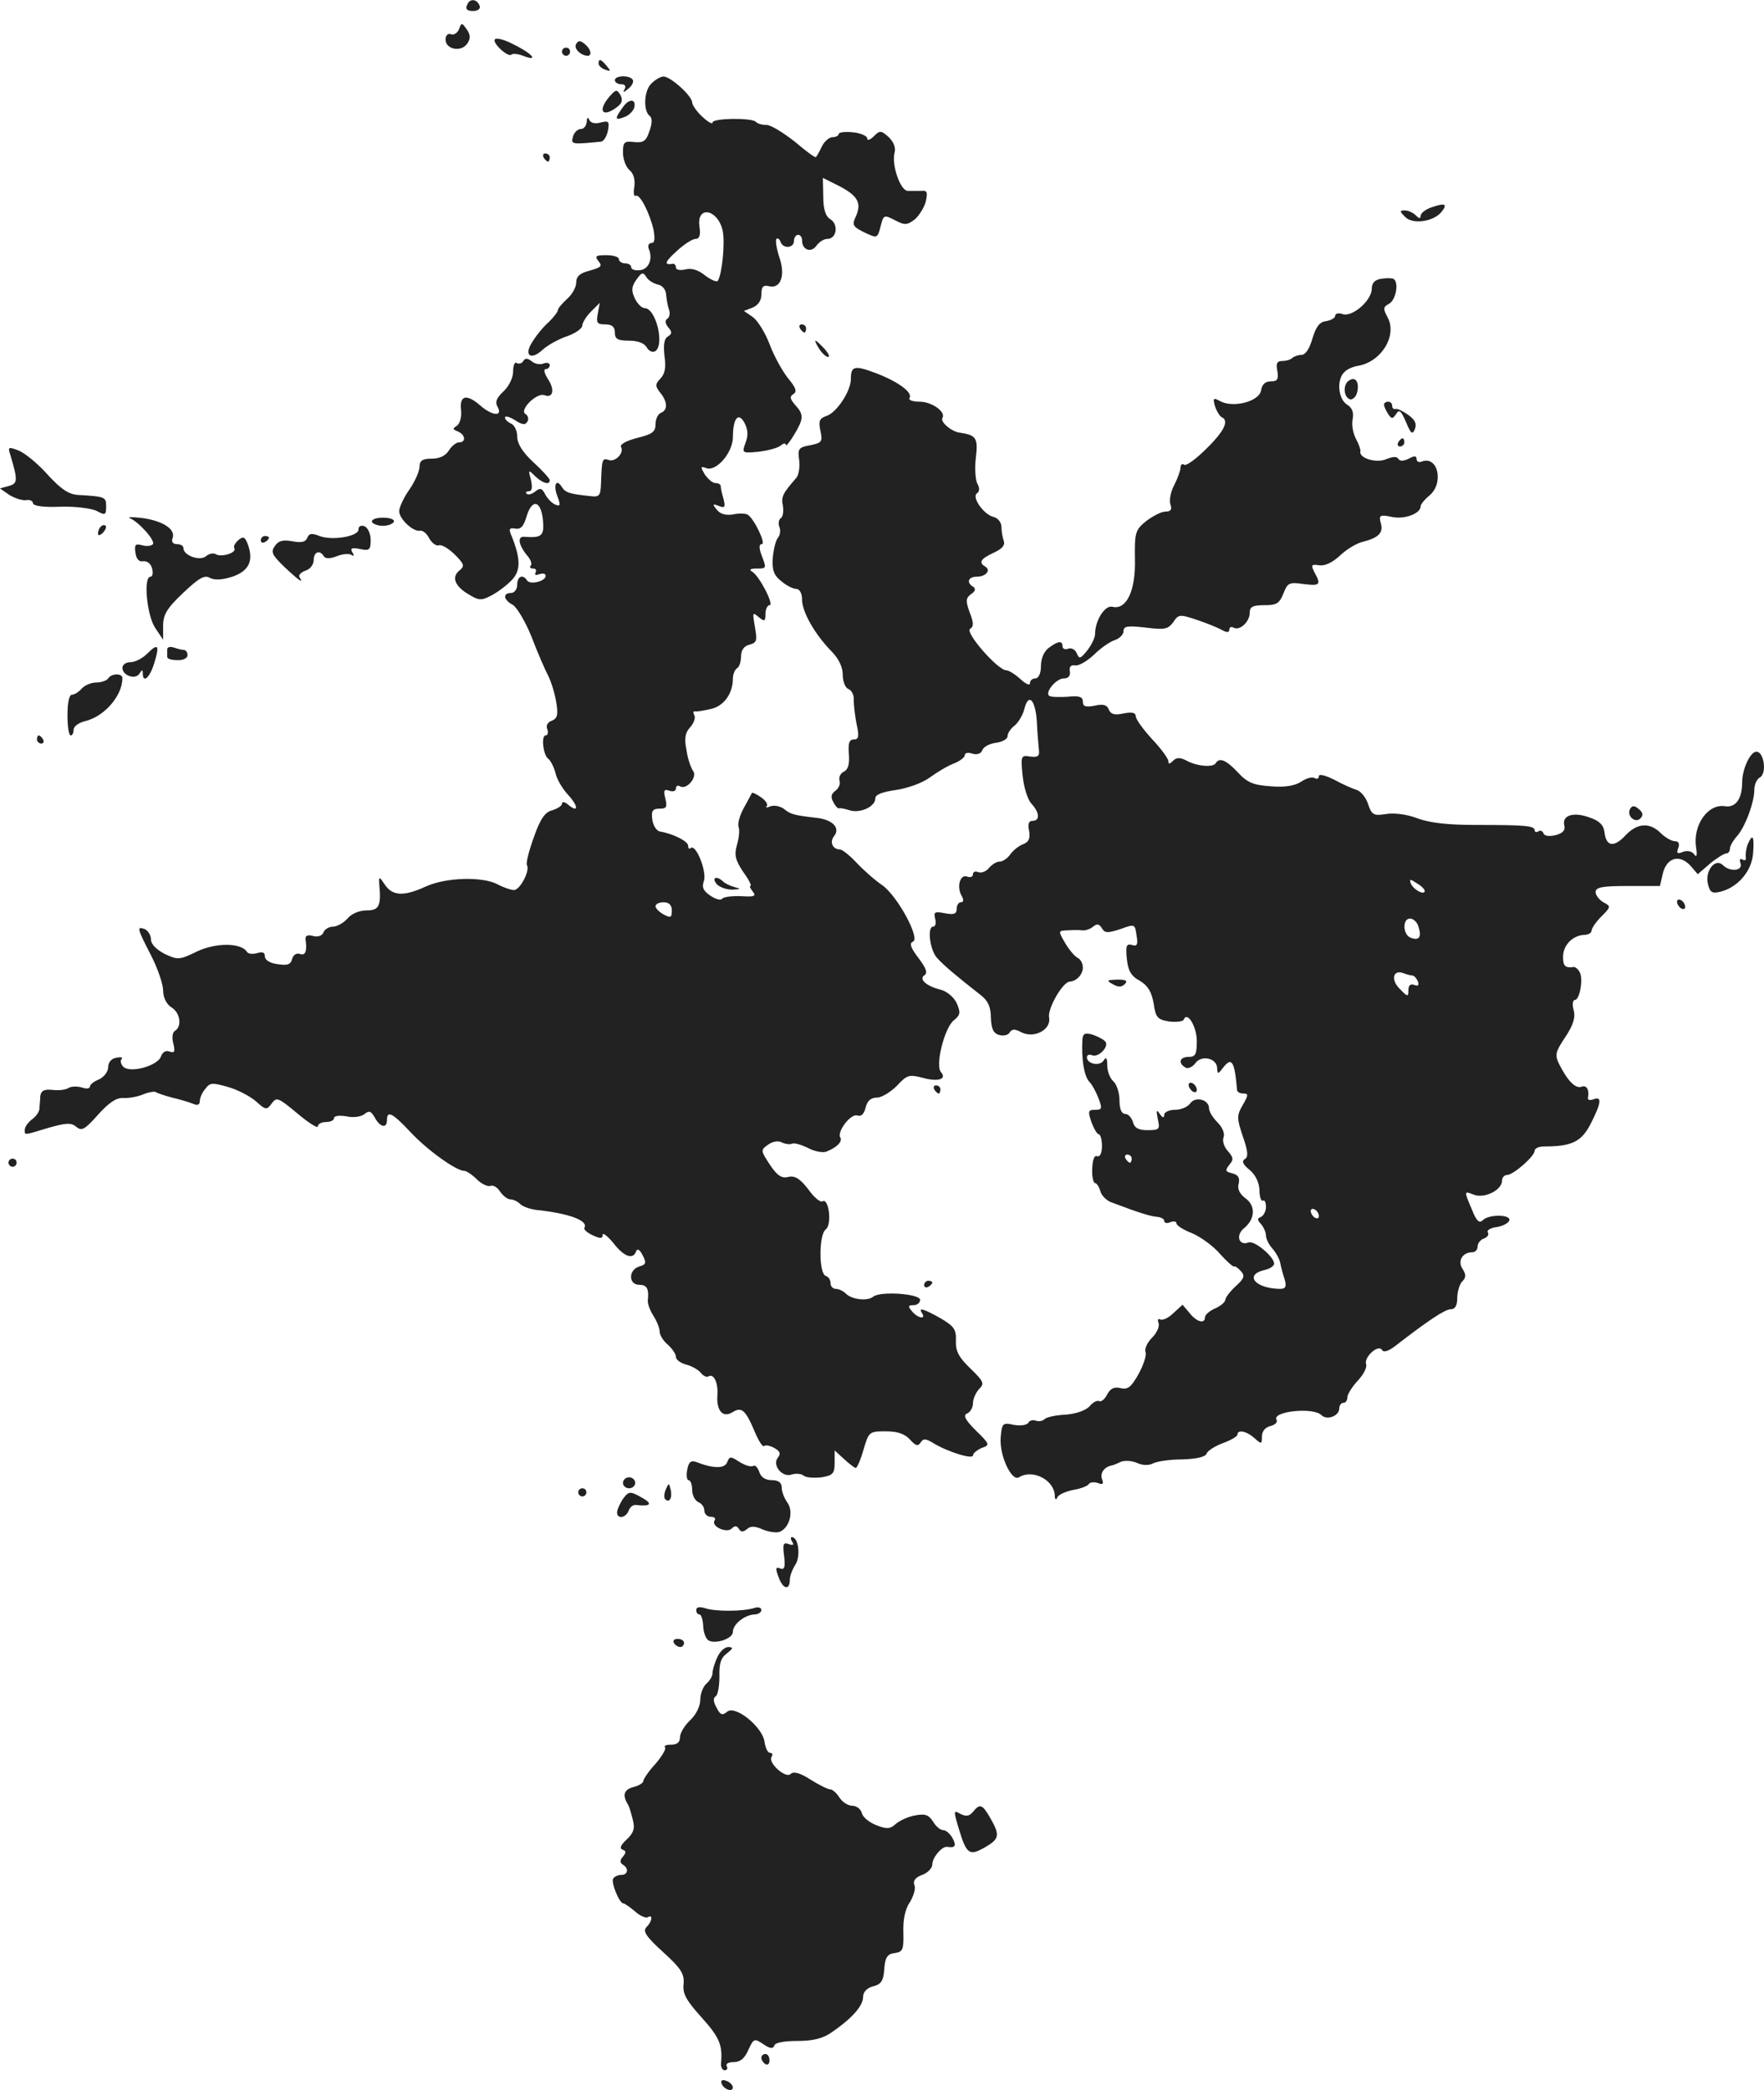 <?xml version="1.0" standalone="no"?>
<!DOCTYPE svg PUBLIC "-//W3C//DTD SVG 20010904//EN"
 "http://www.w3.org/TR/2001/REC-SVG-20010904/DTD/svg10.dtd">
<svg version="1.0" xmlns="http://www.w3.org/2000/svg"
 width="433.456pt" height="513.555pt" viewBox="0 0 433.456 513.555"
 preserveAspectRatio="xMidYMid meet">
<g transform="translate(-793.918,1193.708) scale(0.1,-0.1)"
fill="#222222" stroke="none">
<path d="M9087 11925 c-5 -10 0 -15 14 -15 12 0 19 5 17 12 -6 18 -25 20 -31
3z"/>
<path d="M9067 11865 c-4 -9 -13 -15 -20 -12 -7 3 -13 -3 -13 -13 0 -25 40
-32 54 -9 8 12 7 21 -2 34 -12 17 -13 17 -19 0z"/>
<path d="M9155 11840 c-6 -9 33 -45 41 -37 3 3 17 2 31 -4 38 -14 18 8 -28 30
-21 11 -41 16 -44 11z"/>
<path d="M9355 11829 c-7 -10 10 -28 28 -29 12 0 8 17 -7 29 -11 9 -16 9 -21
0z"/>
<path d="M9320 11810 c0 -5 5 -10 10 -10 6 0 10 5 10 10 0 6 -4 10 -10 10 -5
0 -10 -4 -10 -10z"/>
<path d="M9410 11781 c0 -5 7 -12 16 -15 14 -5 15 -4 4 9 -14 17 -20 19 -20 6z"/>
<path d="M9450 11740 c0 -5 7 -10 16 -10 9 0 12 -5 8 -12 -5 -9 -3 -9 9 1 9 7
14 17 11 22 -7 12 -44 11 -44 -1z"/>
<path d="M9538 11730 c-17 -19 -18 -67 -2 -78 6 -5 6 -18 -1 -37 -8 -25 -15
-29 -37 -27 -25 3 -28 0 -28 -26 0 -16 7 -35 16 -43 10 -8 14 -23 12 -40 -3
-16 -1 -26 3 -23 10 6 34 -41 44 -83 4 -23 3 -33 -5 -33 -7 0 -10 -7 -6 -16
10 -25 -2 -50 -24 -51 -11 -1 -20 2 -20 8 0 5 -7 9 -15 9 -8 0 -15 5 -15 10 0
6 -14 10 -31 10 -26 0 -29 -2 -19 -15 10 -12 6 -15 -22 -23 -24 -6 -33 -14
-33 -30 0 -11 -11 -30 -23 -40 -12 -11 -22 -23 -22 -27 0 -4 -10 -17 -22 -29
-13 -11 -31 -33 -40 -48 -23 -34 -5 -48 25 -20 12 11 39 26 60 33 20 7 37 19
37 26 0 7 10 23 21 34 l22 22 -5 -27 c-4 -22 -2 -26 18 -26 17 0 24 -6 24 -20
0 -16 7 -20 35 -20 21 0 37 -6 43 -16 5 -9 14 -14 21 -10 24 15 2 106 -26 106
-7 0 -18 11 -24 24 -9 19 -8 29 4 46 13 18 16 19 24 7 4 -8 17 -16 28 -19 12
-2 20 -12 21 -25 1 -12 4 -28 7 -37 3 -8 2 -18 -4 -22 -6 -4 -6 -11 2 -21 10
-12 10 -16 -1 -23 -9 -5 -11 -21 -8 -48 4 -28 1 -44 -10 -55 -13 -14 -13 -18
-2 -33 19 -22 21 -44 4 -51 -8 -3 -14 -15 -14 -28 0 -19 -8 -25 -45 -34 -27
-7 -43 -16 -40 -22 9 -14 -14 -39 -31 -32 -15 5 -16 1 -18 -57 -1 -31 -4 -35
-26 -32 -51 5 -62 9 -70 22 -14 23 -22 5 -11 -23 8 -21 7 -25 -5 -20 -8 3 -19
14 -25 25 -8 16 -13 17 -25 7 -8 -6 -17 -9 -21 -5 -3 3 -1 6 6 6 7 0 9 9 5 27
-7 26 -7 27 10 10 18 -17 36 -23 36 -10 0 4 -18 24 -40 44 -27 25 -40 46 -40
64 0 14 -7 28 -15 31 -8 4 -15 10 -15 15 0 5 11 2 24 -6 18 -12 26 -13 31 -4
4 6 2 15 -5 19 -15 10 28 53 47 46 21 -8 26 13 9 39 -9 14 -12 25 -6 25 5 0
10 4 10 10 0 5 -7 7 -15 4 -8 -4 -22 -1 -29 5 -10 8 -16 9 -21 1 -3 -6 -11 -8
-16 -5 -5 4 -9 -6 -9 -21 0 -15 -10 -36 -24 -49 -17 -16 -21 -26 -14 -38 13
-24 -13 -22 -42 3 -34 30 -52 26 -48 -10 2 -18 -3 -34 -10 -39 -11 -7 -11 -9
2 -14 19 -8 21 -27 3 -27 -7 0 -18 -9 -25 -20 -8 -13 -23 -20 -42 -20 -23 0
-30 -5 -30 -20 0 -10 -11 -36 -25 -56 -14 -20 -25 -44 -25 -53 0 -19 35 -52
52 -48 6 1 16 -7 22 -19 6 -11 17 -19 23 -17 7 3 25 -8 40 -23 23 -23 24 -28
12 -38 -21 -16 -13 -39 21 -59 26 -16 32 -16 57 -3 15 8 38 25 50 38 22 23 22
53 -2 111 -6 14 -4 18 11 15 13 -2 20 6 27 30 15 49 39 37 41 -20 1 -28 -7
-33 -46 -30 -19 2 -15 -21 9 -49 7 -9 10 -19 6 -22 -3 -4 -1 -7 6 -7 7 0 9 -4
6 -10 -3 -6 1 -7 9 -4 9 3 16 2 16 -4 0 -13 -38 -23 -46 -11 -10 16 -24 10
-24 -11 0 -11 -7 -20 -15 -20 -21 0 -19 -17 4 -29 10 -6 31 -41 46 -78 14 -37
33 -81 41 -96 8 -16 17 -46 20 -66 5 -30 3 -39 -11 -45 -10 -3 -15 -12 -11
-21 3 -8 1 -15 -4 -15 -12 0 -6 -50 7 -58 5 -4 13 -19 17 -34 3 -15 17 -39 31
-54 26 -28 26 -46 0 -24 -8 7 -15 8 -15 2 0 -5 -11 -12 -24 -16 -17 -4 -29
-20 -45 -66 -12 -33 -20 -64 -17 -69 8 -13 -17 -61 -32 -61 -7 0 -25 6 -40 14
-38 20 -127 17 -176 -5 -54 -25 -82 -24 -101 4 -14 21 -15 21 -14 2 5 -54 0
-65 -31 -65 -18 0 -37 -8 -47 -20 -10 -11 -26 -20 -36 -20 -9 0 -20 -6 -23
-14 -3 -8 -13 -12 -25 -9 -14 4 -20 1 -19 -8 4 -29 0 -41 -14 -36 -8 3 -16 -2
-19 -12 -3 -14 -12 -17 -36 -13 -18 2 -31 10 -31 19 0 10 -6 12 -19 8 -11 -3
-22 -2 -25 3 -14 23 -77 23 -123 1 -43 -21 -47 -21 -79 -6 -21 11 -34 24 -34
36 0 10 -7 21 -15 25 -20 7 -20 4 15 -64 17 -33 30 -72 30 -87 0 -17 8 -33 20
-41 22 -13 27 -47 9 -58 -6 -3 -8 -17 -4 -31 5 -20 3 -24 -9 -20 -9 4 -17 -1
-21 -11 -7 -24 -77 -43 -93 -26 -6 6 -8 15 -4 19 4 4 -2 5 -13 3 -12 -2 -20
-11 -20 -23 0 -11 -10 -24 -22 -30 -13 -5 -23 -13 -23 -18 0 -5 -9 -6 -20 -2
-11 3 -25 3 -32 -1 -7 -5 -25 -7 -40 -5 -21 2 -28 -2 -30 -16 0 -10 -2 -24 -2
-31 -1 -8 -9 -19 -19 -26 -9 -7 -17 -18 -17 -25 0 -14 -4 -14 59 5 43 12 55
13 68 2 13 -11 21 -6 53 30 26 29 45 42 61 41 13 -1 36 3 50 9 15 6 29 8 32 5
3 -2 20 -8 39 -13 18 -4 41 -11 51 -15 11 -5 17 -3 17 6 0 8 6 22 14 31 11 15
17 15 56 4 24 -7 54 -23 68 -35 24 -22 27 -22 39 -5 12 16 16 14 63 -25 27
-23 50 -37 50 -32 0 6 9 11 20 11 11 0 20 4 20 10 0 5 13 7 30 4 17 -4 36 -1
44 5 12 10 17 8 26 -8 13 -24 30 -28 30 -6 0 24 13 18 58 -30 41 -44 112 -95
132 -95 5 0 19 -9 31 -21 11 -11 26 -18 33 -16 7 3 18 -4 24 -14 7 -10 18 -19
25 -19 7 0 18 -5 25 -12 6 -6 24 -12 39 -14 78 -8 129 -26 118 -44 -2 -4 7
-12 20 -18 19 -9 25 -9 25 1 0 6 12 -3 26 -20 26 -34 49 -42 56 -21 3 8 9 5
16 -9 10 -19 9 -23 -8 -28 -27 -8 -27 -45 0 -45 19 0 24 -10 21 -38 -1 -8 5
-24 13 -37 9 -14 16 -31 16 -40 0 -8 9 -23 20 -32 11 -10 20 -23 20 -30 0 -7
11 -15 25 -19 13 -3 29 -12 36 -20 6 -8 15 -12 19 -9 13 8 24 -16 22 -45 -3
-39 13 -58 37 -43 23 14 32 6 56 -51 9 -21 19 -36 22 -32 3 3 14 1 25 -5 14
-8 16 -14 9 -23 -16 -19 11 -51 34 -42 10 3 23 2 29 -3 6 -5 26 -6 44 -4 28 5
32 9 32 36 l0 30 23 -21 c13 -12 26 -22 29 -22 3 0 12 20 19 45 13 44 14 45
55 45 28 0 46 -6 59 -20 14 -16 20 -17 26 -8 7 11 13 10 30 0 35 -22 99 -42
99 -31 0 5 10 13 21 18 21 7 21 9 -14 43 -27 27 -32 38 -21 42 7 3 14 14 14
25 0 11 7 26 15 35 14 13 11 19 -21 50 -29 28 -37 43 -36 69 1 27 -4 35 -38
55 -43 24 -55 27 -45 12 10 -16 -11 -12 -25 5 -10 12 -10 15 4 15 9 0 16 6 16
13 0 15 -97 22 -115 8 -14 -12 -53 -7 -67 7 -7 7 -18 12 -25 12 -7 0 -13 6
-13 14 0 8 -5 16 -12 18 -17 6 -17 101 0 114 16 11 8 79 -8 69 -5 -3 -21 10
-35 30 -20 26 -33 34 -49 30 -16 -4 -27 3 -45 30 -23 35 -23 36 -5 49 11 8 25
11 34 6 8 -4 20 -6 26 -3 6 2 23 -3 39 -11 15 -8 35 -12 44 -9 26 10 41 25 35
35 -9 14 26 60 42 54 9 -3 16 3 20 19 4 17 13 25 28 25 11 0 33 13 49 29 25
27 30 28 62 20 39 -11 62 -4 46 14 -14 17 9 109 32 127 16 13 17 19 7 42 -7
15 -24 29 -39 33 -36 9 -55 26 -40 36 8 5 4 17 -15 42 -19 25 -23 36 -14 40
20 6 -37 112 -75 139 -18 12 -46 37 -63 55 -17 18 -35 33 -42 33 -17 0 -25 19
-13 33 15 19 -3 39 -40 44 -60 7 -67 9 -83 22 -9 7 -24 10 -33 7 -10 -4 -14
-4 -10 0 4 4 -2 14 -14 22 -11 8 -21 12 -22 11 -1 -2 -10 -19 -20 -37 -10 -18
-16 -39 -13 -47 3 -8 1 -27 -4 -44 -7 -25 -4 -37 15 -66 14 -19 22 -35 18 -35
-3 0 0 -6 6 -14 9 -11 4 -13 -29 -11 -22 1 -43 -2 -46 -6 -3 -5 -16 -2 -29 7
-18 12 -22 21 -16 37 7 23 -20 92 -33 80 -3 -3 -6 -1 -6 6 0 11 -38 30 -70 35
-8 2 -16 15 -18 29 -3 22 1 27 18 27 17 0 19 4 14 25 -5 20 -3 24 10 19 9 -3
16 -1 16 6 0 6 5 8 10 5 16 -10 44 23 32 38 -5 7 -13 29 -16 51 -6 29 -3 43 9
56 9 10 14 24 10 30 -3 6 -3 10 2 9 4 -1 22 2 39 6 32 7 54 38 54 75 0 10 5
22 10 25 6 3 10 17 10 29 0 15 7 26 21 29 18 5 19 10 13 44 -6 35 -6 37 9 24
15 -12 17 -11 17 8 0 11 5 21 10 21 12 0 -24 70 -42 82 -9 5 -6 8 10 8 25 0
25 0 12 34 -6 17 -6 26 1 26 11 0 -18 61 -34 72 -6 4 -23 4 -37 1 -17 -3 -31
1 -39 11 -12 14 -11 16 4 10 15 -6 17 -4 12 17 -4 13 -7 27 -7 32 0 4 -6 7
-13 7 -7 0 -18 10 -26 21 -11 19 -11 21 3 16 25 -10 66 38 66 76 0 47 14 63
29 34 8 -16 9 -30 2 -48 -9 -25 -9 -26 32 -22 23 3 47 9 54 15 7 6 13 7 13 2
0 -5 9 6 20 24 24 40 25 50 3 74 -13 15 -14 21 -4 27 9 6 6 15 -13 38 -13 16
-34 53 -45 82 -11 30 -30 60 -42 69 l-22 15 21 8 c14 6 22 17 22 33 0 18 4 23
18 20 29 -8 42 26 26 71 -7 22 -10 42 -7 45 3 3 8 -1 10 -7 6 -18 33 -16 33 2
0 8 5 15 10 15 6 0 10 -6 10 -14 0 -23 22 -31 35 -13 7 10 19 17 27 17 23 0
28 35 8 48 -12 7 -18 24 -18 56 l-1 46 40 -20 c46 -24 56 -42 41 -75 -10 -21
-7 -25 21 -39 32 -15 32 -15 40 15 7 28 8 29 35 15 25 -13 30 -12 49 2 11 10
23 29 27 44 5 23 3 28 -11 26 -10 0 -25 0 -34 0 -18 2 -39 63 -32 93 4 13 -2
27 -14 39 -19 17 -22 17 -37 2 -9 -9 -16 -11 -16 -5 0 6 -16 13 -35 15 -19 2
-35 0 -35 -4 0 -4 -7 -8 -15 -8 -8 0 -20 -10 -26 -22 -6 -13 -13 -25 -15 -27
-2 -2 -25 15 -52 38 -28 22 -59 41 -69 41 -11 0 -23 3 -27 8 -11 10 -106 9
-106 -2 0 -5 -11 1 -25 14 -14 13 -25 29 -25 35 0 16 -54 65 -71 64 -7 0 -22
-9 -31 -19z m177 -360 c6 -28 -1 -105 -12 -123 -2 -4 -16 2 -31 13 -17 14 -34
19 -49 15 -13 -3 -23 -1 -23 5 0 5 -3 9 -7 9 -23 -4 -21 4 9 31 18 17 39 30
46 30 10 0 13 9 10 30 -8 53 45 44 57 -10z m-125 -1670 c0 -18 -3 -19 -20 -10
-11 6 -20 15 -20 20 0 6 9 10 20 10 13 0 20 -7 20 -20z"/>
<path d="M9437 11700 c-30 -35 -18 -53 17 -27 14 10 16 18 10 30 -9 15 -11 15
-27 -3z"/>
<path d="M9473 11678 c-24 -32 -24 -38 -1 -29 13 4 24 16 26 25 4 19 -11 21
-25 4z"/>
<path d="M9381 11638 c-1 -10 -7 -18 -15 -18 -7 0 -16 -8 -19 -19 -5 -19 -3
-19 69 -12 7 1 14 13 17 27 4 23 2 25 -18 20 -14 -4 -25 -1 -28 7 -3 7 -6 5
-6 -5z"/>
<path d="M9275 11550 c3 -5 8 -10 11 -10 2 0 4 5 4 10 0 6 -5 10 -11 10 -5 0
-7 -4 -4 -10z"/>
<path d="M11458 11428 c-16 -5 -28 -15 -28 -21 0 -8 -4 -7 -12 1 -7 7 -19 12
-27 12 -13 0 -13 -2 1 -16 18 -19 69 -12 89 12 16 20 9 23 -23 12z"/>
<path d="M11333 11252 c-15 -2 -23 -10 -23 -24 0 -29 -47 -70 -71 -63 -10 4
-19 2 -19 -4 0 -5 -10 -11 -22 -13 -17 -2 -25 -14 -34 -43 -7 -25 -17 -40 -27
-40 -8 0 -19 -4 -23 -8 -4 -4 -15 -7 -24 -7 -13 0 -16 -6 -12 -25 3 -20 0 -25
-16 -25 -14 0 -22 -8 -24 -22 -4 -27 -67 -44 -100 -27 -18 10 -19 8 -13 -13 4
-12 12 -24 16 -26 19 -8 7 -34 -37 -77 -25 -25 -49 -43 -55 -40 -5 4 -9 0 -9
-7 0 -7 -7 -26 -15 -42 -9 -16 -13 -37 -10 -48 5 -13 1 -18 -12 -18 -10 0 -31
-11 -47 -23 -27 -22 -29 -28 -28 -94 2 -78 -21 -125 -55 -117 -19 5 -43 -34
-43 -67 0 -9 -9 -27 -19 -40 -17 -21 -20 -22 -26 -7 -4 9 -13 14 -21 11 -8 -3
-14 0 -14 6 0 15 -11 13 -34 -4 -12 -9 -19 -27 -19 -45 0 -18 -6 -30 -14 -30
-7 0 -13 -5 -13 -12 0 -6 -10 -2 -23 10 -13 12 -29 22 -35 22 -21 0 -103 94
-89 102 9 5 9 15 -1 40 -10 28 -10 35 3 45 11 7 12 13 6 18 -18 10 -13 25 8
25 23 0 36 16 21 25 -17 10 -11 19 21 34 20 9 28 18 25 28 -3 8 -6 24 -6 35 0
11 -8 22 -20 25 -24 6 -54 49 -40 58 6 4 7 13 1 23 -5 9 -7 38 -4 64 6 49 1
56 -40 62 -21 3 -48 27 -42 36 9 15 -26 40 -56 40 -17 0 -28 4 -25 9 9 13 -27
40 -82 61 -53 20 -62 18 -62 -14 0 -30 -35 -83 -60 -91 -17 -6 -20 -12 -15
-36 6 -27 4 -30 -25 -36 -29 -5 -31 -9 -27 -37 2 -16 -1 -36 -7 -43 -33 -38
-38 -46 -33 -69 2 -13 0 -27 -5 -30 -5 -3 -7 -13 -4 -21 4 -9 2 -21 -3 -27 -6
-7 -11 -29 -13 -50 -2 -30 3 -43 21 -57 13 -11 29 -19 37 -19 8 0 14 -11 14
-26 0 -31 32 -86 72 -127 18 -18 28 -39 28 -58 0 -16 6 -32 14 -35 8 -3 14
-15 13 -27 0 -12 3 -39 7 -59 7 -31 5 -38 -7 -38 -11 0 -14 -9 -12 -35 2 -24
-1 -38 -12 -44 -9 -4 -13 -14 -11 -22 3 -8 -2 -19 -10 -25 -11 -8 -12 -16 -5
-28 5 -10 12 -17 14 -15 2 1 14 -1 26 -5 26 -8 63 9 63 29 0 10 17 16 51 21
28 4 64 17 82 30 18 13 44 29 60 35 15 6 27 15 27 21 0 5 8 7 19 3 11 -3 21 0
24 9 3 8 18 16 34 18 15 2 28 9 28 16 0 8 8 19 17 26 9 7 20 25 24 40 10 41
27 26 31 -30 1 -27 4 -58 5 -69 2 -16 -2 -19 -21 -17 -23 4 -24 2 -19 -47 3
-28 12 -59 22 -69 20 -22 21 -42 2 -42 -9 0 -12 -8 -8 -25 3 -18 -1 -27 -14
-32 -11 -4 -25 -15 -32 -25 -7 -10 -19 -18 -26 -18 -8 0 -19 -7 -26 -15 -7 -9
-19 -14 -27 -11 -7 3 -13 1 -13 -5 0 -6 -6 -9 -14 -6 -17 7 -27 -24 -14 -47 6
-10 5 -16 -2 -16 -5 0 -10 -7 -10 -16 0 -13 -7 -15 -29 -11 -25 5 -28 3 -24
-13 3 -11 1 -20 -5 -20 -15 0 -8 -58 10 -77 15 -17 48 -45 107 -91 18 -14 25
-29 25 -56 1 -26 6 -38 20 -42 10 -3 22 -1 26 6 6 9 13 9 28 1 32 -17 75 6 69
36 -4 22 34 88 51 88 16 1 32 17 32 35 0 10 -6 20 -12 23 -7 3 -21 19 -31 36
-18 31 -18 31 5 32 13 1 29 1 36 0 8 -1 20 3 27 9 10 8 15 7 22 -4 7 -12 14
-12 45 -2 36 13 36 13 40 -16 4 -22 1 -27 -11 -23 -14 4 -16 -2 -13 -33 3 -30
10 -43 32 -55 20 -12 29 -27 34 -56 5 -34 9 -39 38 -44 18 -2 35 0 36 5 9 21
32 -18 32 -53 0 -32 -3 -39 -20 -39 -22 0 -27 -15 -8 -26 6 -4 17 1 24 10 15
22 54 13 54 -12 1 -15 2 -15 15 2 21 27 28 15 34 -56 1 -5 8 -8 16 -8 12 0 12
-4 -2 -28 -15 -26 -15 -32 0 -77 13 -37 14 -51 5 -56 -8 -5 -5 -13 11 -26 15
-12 24 -31 25 -50 0 -17 4 -29 9 -26 4 2 7 -5 7 -16 0 -10 -6 -21 -12 -24 -10
-4 -10 -7 0 -18 6 -7 12 -20 12 -28 0 -8 7 -22 15 -31 9 -10 18 -26 20 -36 2
-11 7 -29 11 -41 5 -18 2 -23 -12 -23 -60 1 -88 34 -39 46 14 3 25 10 25 16 0
17 -49 58 -63 52 -24 -9 -32 18 -11 35 28 23 29 56 3 74 -14 11 -20 23 -16 36
3 14 -1 21 -16 25 -17 4 -18 7 -7 21 11 13 10 18 -4 34 -9 10 -14 25 -10 34 3
9 -3 24 -15 36 -12 12 -21 27 -21 35 0 21 -33 30 -46 12 -6 -9 -23 -16 -38
-16 -14 0 -26 -6 -26 -12 0 -9 -4 -8 -11 2 -8 12 -9 9 -5 -12 6 -26 4 -28 -25
-28 -22 0 -32 5 -36 20 -3 11 -12 20 -19 20 -9 0 -14 12 -14 34 0 18 -7 39
-15 46 -8 7 -15 24 -15 39 0 19 -3 22 -9 12 -10 -15 -41 -8 -41 8 0 6 6 8 13
5 17 -6 44 24 31 35 -5 5 -19 12 -31 16 -18 5 -23 2 -24 -12 -3 -47 4 -89 16
-103 8 -8 18 -27 24 -43 9 -24 8 -27 -9 -27 -17 0 -18 -3 -9 -30 6 -16 14 -30
18 -30 4 0 8 -13 8 -29 0 -18 -5 -27 -12 -25 -7 3 -11 -9 -12 -31 -1 -19 3
-35 7 -35 4 0 10 -9 13 -20 3 -11 16 -24 29 -28 66 -25 95 -34 111 -35 9 -1
17 -5 17 -10 0 -5 7 -7 15 -3 8 3 15 2 15 -3 0 -5 17 -16 38 -24 21 -9 52 -31
69 -51 17 -19 33 -33 35 -31 1 2 9 -3 16 -11 11 -12 9 -18 -13 -38 -14 -13
-25 -28 -25 -33 0 -5 -11 -15 -25 -21 -14 -6 -25 -16 -25 -22 0 -17 -21 -11
-38 11 l-17 20 -23 -21 c-12 -12 -27 -18 -32 -15 -5 3 -7 -1 -4 -9 3 -8 -4
-24 -16 -36 -12 -12 -19 -28 -16 -35 3 -8 -5 -32 -17 -54 -18 -32 -26 -39 -44
-35 -15 4 -25 0 -33 -15 -6 -12 -15 -19 -19 -17 -5 3 -16 -2 -24 -12 -10 -11
-34 -19 -59 -21 -24 -1 -47 -6 -52 -11 -5 -5 -14 -6 -21 -4 -7 3 -16 1 -19 -5
-4 -6 -20 -8 -36 -5 -27 6 -29 4 -32 -32 -3 -44 27 -108 45 -97 33 21 86 -6
88 -44 0 -10 3 -13 6 -6 2 7 20 15 39 19 19 3 37 10 39 15 3 4 13 5 22 2 12
-5 15 -2 10 10 -5 14 5 29 23 33 3 0 13 4 23 9 10 4 28 3 41 -3 13 -6 29 -6
38 -1 9 5 41 10 72 10 34 1 57 6 60 14 2 7 21 19 40 26 20 7 36 17 36 21 0 13
22 9 42 -9 17 -15 18 -15 18 4 0 13 8 23 21 26 12 3 18 10 15 15 -13 21 90 32
110 12 14 -14 44 -2 44 16 0 8 5 14 10 14 6 0 10 6 10 14 0 7 12 26 26 41 14
15 23 33 20 40 -6 17 30 50 39 35 4 -7 16 -3 33 10 80 62 122 90 136 90 11 0
16 9 16 28 0 15 6 34 12 40 10 10 10 17 1 31 -13 20 0 41 24 41 7 0 13 6 13
14 0 8 7 17 16 20 8 3 13 10 9 15 -3 5 7 11 22 13 14 2 28 9 31 16 5 15 -50
16 -65 1 -9 -9 -16 -2 -27 26 -20 47 -20 46 6 36 26 -9 68 12 68 35 0 8 6 14
13 14 16 1 67 46 67 59 0 6 10 11 23 11 68 0 92 11 115 56 26 51 28 68 7 60
-8 -3 -14 -2 -14 2 4 22 -3 33 -15 29 -15 -6 -34 13 -55 54 -12 24 -10 31 14
67 20 30 26 49 21 67 -4 14 -2 25 3 25 12 0 21 52 12 68 -4 8 -11 13 -14 13
-22 -3 -27 2 -27 25 0 29 24 53 53 54 9 0 17 5 17 10 0 6 11 22 24 35 24 24
24 25 5 35 -10 6 -19 17 -19 25 0 12 16 15 79 15 l79 0 7 30 c9 39 40 49 67
21 l19 -22 30 26 c17 14 35 25 40 25 5 0 9 5 9 12 0 6 8 20 17 30 20 22 43 83
43 115 0 12 6 26 14 30 17 10 10 63 -9 63 -15 0 -35 -43 -35 -76 0 -40 -16
-62 -42 -58 -42 7 -80 -47 -71 -102 3 -19 1 -25 -5 -16 -5 7 -16 10 -27 6 -14
-6 -17 -4 -12 9 4 11 1 17 -8 17 -8 0 -24 9 -35 20 -27 27 -58 25 -87 -6 -28
-30 -47 -27 -51 7 -2 18 -12 29 -36 37 -40 15 -69 6 -63 -19 3 -12 -3 -19 -21
-24 -16 -4 -28 -2 -30 4 -2 6 -8 9 -13 5 -5 -3 -9 -1 -9 3 0 11 -22 13 -144
13 -69 0 -113 5 -143 16 -26 10 -56 14 -77 11 -31 -5 -36 -3 -45 24 -5 16 -18
32 -28 35 -10 3 -35 14 -55 25 -22 11 -38 15 -38 9 0 -6 -5 -8 -10 -5 -6 4
-21 0 -34 -9 -16 -10 -40 -14 -75 -11 -42 3 -57 9 -80 34 -29 31 -46 38 -55
22 -7 -10 -47 -7 -73 8 -14 7 -23 7 -31 -1 -9 -9 -12 -9 -12 -1 0 6 -18 31
-40 54 -22 24 -40 49 -40 56 0 9 -9 11 -30 7 -22 -5 -31 -2 -36 9 -4 12 -14
15 -35 10 -22 -4 -29 -2 -29 10 0 12 -9 15 -37 12 -21 -1 -41 -1 -45 2 -13 7
16 43 35 43 11 0 17 6 15 18 -2 11 3 16 14 14 9 -1 29 11 45 26 16 16 39 32
51 36 12 4 22 14 22 22 0 13 10 14 54 9 47 -6 55 -4 68 13 13 20 16 20 58 6
24 -8 51 -19 62 -25 12 -7 18 -6 18 1 0 6 5 8 10 5 15 -9 40 14 40 36 0 15 7
19 36 19 30 0 37 4 47 29 10 26 14 28 49 23 41 -5 44 -2 27 29 -9 18 -8 20 12
17 14 -2 33 7 52 25 16 15 41 30 56 33 38 10 50 22 43 46 -5 19 -2 21 27 15
31 -7 71 8 71 26 0 5 10 17 21 26 37 30 22 99 -18 84 -7 -3 -13 0 -13 6 0 8
-5 9 -19 1 -13 -6 -22 -7 -26 0 -4 6 -14 5 -29 -1 -24 -11 -68 2 -64 19 1 4
-4 18 -11 31 -7 13 -11 34 -8 48 3 17 -1 28 -14 36 -22 14 -26 62 -6 80 6 7
21 13 32 15 58 9 98 74 74 119 -12 22 -11 26 4 34 17 10 24 54 10 61 -5 2 -18
2 -30 0z m107 -1504 c0 -12 -28 3 -34 18 -4 11 -2 12 14 1 11 -6 20 -15 20
-19z m-15 -89 c8 -25 1 -34 -20 -26 -19 8 -20 47 -1 47 8 0 18 -9 21 -21z
m-15 -119 c4 0 10 -7 13 -14 4 -10 1 -13 -9 -9 -9 3 -14 -1 -14 -13 0 -17 -2
-17 -21 3 -23 22 -17 48 8 39 8 -3 18 -6 23 -6z m-690 -450 c0 -5 -2 -10 -4
-10 -3 0 -8 5 -11 10 -3 6 -1 10 4 10 6 0 11 -4 11 -10z m460 -141 c0 -6 -4
-7 -10 -4 -5 3 -10 11 -10 16 0 6 5 7 10 4 6 -3 10 -11 10 -16z"/>
<path d="M9905 11130 c3 -5 8 -10 11 -10 2 0 4 5 4 10 0 6 -5 10 -11 10 -5 0
-7 -4 -4 -10z"/>
<path d="M9952 11080 c7 -11 17 -20 22 -20 5 0 1 9 -9 20 -10 11 -20 20 -22
20 -2 0 2 -9 9 -20z"/>
<path d="M11254 11002 c-15 -9 -14 -40 2 -46 6 -2 15 5 18 17 6 25 -4 40 -20
29z"/>
<path d="M11340 10943 c0 -5 5 -15 10 -23 9 -13 11 -13 20 0 7 12 12 8 24 -20
12 -29 16 -32 22 -17 5 13 0 23 -17 35 -13 9 -27 16 -31 14 -5 -1 -8 3 -8 8 0
6 -4 10 -10 10 -5 0 -10 -3 -10 -7z"/>
<path d="M11375 10850 c-3 -5 -1 -10 4 -10 6 0 11 5 11 10 0 6 -2 10 -4 10 -3
0 -8 -4 -11 -10z"/>
<path d="M7965 10818 c18 -61 18 -69 -4 -75 l-22 -6 23 -16 c13 -8 31 -14 41
-13 9 2 17 -2 17 -7 0 -7 25 -11 68 -9 37 1 77 -4 90 -11 20 -11 22 -9 22 12
0 23 -2 24 -71 28 -22 2 -41 15 -73 50 -24 27 -56 53 -71 59 -26 10 -27 9 -20
-12z"/>
<path d="M8258 10664 c23 -10 63 -55 57 -64 -3 -4 -14 -6 -26 -3 -17 5 -20 2
-17 -18 2 -16 9 -23 19 -21 10 1 19 -6 22 -18 3 -11 1 -20 -4 -20 -18 0 -9
-94 11 -125 l20 -30 0 34 c0 28 9 43 49 81 39 37 53 45 66 37 12 -6 30 -5 55
3 41 14 53 39 38 80 -7 18 -11 20 -23 10 -8 -7 -13 -16 -10 -20 7 -11 -32 -23
-45 -15 -6 4 -17 2 -25 -5 -15 -12 -55 2 -55 20 0 6 -7 10 -16 10 -10 0 -14 6
-11 14 9 22 -23 43 -73 50 -25 3 -39 3 -32 0z"/>
<path d="M8853 10655 c2 -5 14 -10 27 -10 13 0 25 5 27 10 2 6 -10 10 -27 10
-16 0 -28 -4 -27 -10z"/>
<path d="M8187 10643 c-4 -3 -7 -11 -7 -17 0 -6 5 -5 12 2 6 6 9 14 7 17 -3 3
-9 2 -12 -2z"/>
<path d="M8820 10636 c0 -17 -64 -28 -96 -16 -19 8 -26 6 -30 -5 -4 -10 -15
-12 -36 -8 -23 4 -34 2 -43 -11 -11 -15 -8 -22 23 -52 35 -33 49 -43 37 -25
-3 5 4 12 15 16 11 3 20 15 20 26 0 20 15 26 25 9 4 -6 15 -6 31 0 14 6 30 7
36 4 7 -5 8 -2 3 6 -6 10 -1 12 19 8 23 -5 26 -2 26 22 0 16 -7 30 -15 34 -9
3 -15 0 -15 -8z"/>
<path d="M8580 10609 c0 -5 5 -7 10 -4 6 3 10 8 10 11 0 2 -4 4 -10 4 -5 0
-10 -5 -10 -11z"/>
<path d="M8301 10331 c-12 -12 -30 -21 -41 -21 -11 0 -20 -6 -20 -14 0 -19 32
-30 42 -14 6 10 8 10 8 1 0 -26 17 -12 28 24 14 45 10 51 -17 24z"/>
<path d="M8350 10341 c0 -6 0 -14 0 -18 0 -5 11 -8 25 -8 14 -1 25 5 25 12 0
7 -4 13 -9 13 -5 0 -16 3 -25 6 -9 3 -16 1 -16 -5z"/>
<path d="M8205 10270 c-3 -5 -17 -10 -29 -10 -13 0 -29 -7 -36 -15 -7 -8 -18
-15 -24 -15 -7 0 -11 -20 -11 -50 0 -27 3 -50 8 -50 4 0 7 6 7 14 0 8 12 17
28 21 47 11 92 62 92 106 0 12 -27 12 -35 -1z"/>
<path d="M8030 10120 c0 -5 5 -10 11 -10 5 0 7 5 4 10 -3 6 -8 10 -11 10 -2 0
-4 -4 -4 -10z"/>
<path d="M11945 9950 c-10 -17 12 -37 25 -24 8 8 6 15 -4 23 -10 9 -16 9 -21
1z"/>
<path d="M12234 9863 c-4 -10 -6 -24 -5 -32 1 -7 -2 -10 -8 -6 -7 3 -8 0 -5
-9 7 -19 -26 -22 -43 -5 -19 19 -45 -14 -37 -46 5 -21 10 -24 31 -19 43 11 77
51 80 95 3 42 -1 49 -13 22z"/>
<path d="M9700 9765 c7 -8 24 -14 39 -14 20 1 22 2 6 6 -11 3 -24 9 -29 14
-16 15 -29 10 -16 -6z"/>
<path d="M12060 9721 c0 -5 5 -13 10 -16 6 -3 10 -2 10 4 0 5 -4 13 -10 16 -5
3 -10 2 -10 -4z"/>
<path d="M10673 9519 c14 -8 22 -8 30 0 8 8 3 11 -18 11 -26 -1 -28 -2 -12
-11z"/>
<path d="M10860 9271 c0 -5 5 -13 10 -16 6 -3 10 -2 10 4 0 5 -4 13 -10 16 -5
3 -10 2 -10 -4z"/>
<path d="M10235 9260 c3 -5 8 -10 11 -10 2 0 4 5 4 10 0 6 -5 10 -11 10 -5 0
-7 -4 -4 -10z"/>
<path d="M7960 9080 c0 -5 5 -10 10 -10 6 0 10 5 10 10 0 6 -4 10 -10 10 -5 0
-10 -4 -10 -10z"/>
<path d="M10210 8779 c0 -5 5 -7 10 -4 6 3 10 8 10 11 0 2 -4 4 -10 4 -5 0
-10 -5 -10 -11z"/>
<path d="M9726 8344 c-6 -16 -34 -16 -77 1 -12 4 -18 -1 -21 -19 -3 -14 -1
-26 3 -26 5 0 9 -11 9 -24 0 -13 7 -26 15 -30 8 -3 15 -12 15 -21 0 -8 7 -15
16 -15 8 0 13 -4 9 -9 -9 -15 30 -32 42 -20 8 8 13 7 18 -1 5 -8 10 -8 20 0 9
8 20 7 38 -1 14 -6 33 -9 42 -6 24 10 35 49 19 72 -8 11 -14 27 -14 37 0 12
-8 18 -24 18 -16 0 -27 7 -31 20 -4 11 -10 18 -15 15 -5 -3 -20 1 -34 10 -22
14 -24 14 -30 -1z"/>
<path d="M9470 8293 c0 -7 7 -13 15 -13 8 0 15 6 15 13 0 8 -7 14 -15 14 -8 0
-15 -6 -15 -14z"/>
<path d="M9575 8277 c-4 -10 -5 -21 -1 -24 10 -10 18 4 13 24 -4 17 -4 17 -12
0z"/>
<path d="M9360 8270 c0 -5 5 -10 10 -10 6 0 10 5 10 10 0 6 -4 10 -10 10 -5 0
-10 -4 -10 -10z"/>
<path d="M9473 8258 c-6 -7 -13 -21 -16 -30 -8 -23 18 -25 27 -3 3 9 11 15 18
14 34 -4 42 2 18 16 -31 18 -35 18 -47 3z"/>
<path d="M9886 8148 c5 -7 2 -9 -9 -5 -13 5 -15 0 -11 -30 3 -27 1 -34 -10
-30 -11 5 -12 0 -3 -23 11 -29 27 -31 27 -4 0 8 6 25 14 37 13 21 7 67 -9 67
-4 0 -3 -5 1 -12z"/>
<path d="M9650 7981 c0 -6 3 -11 8 -11 4 0 8 -12 9 -26 0 -14 5 -30 11 -36 13
-13 62 1 62 19 0 19 29 42 53 43 9 0 17 5 17 11 0 6 -8 8 -17 5 -28 -9 -96 -9
-120 -1 -15 5 -23 3 -23 -4z"/>
<path d="M9595 7900 c3 -5 10 -10 16 -10 5 0 9 5 9 10 0 6 -7 10 -16 10 -8 0
-12 -4 -9 -10z"/>
<path d="M9702 7865 c-7 -14 -12 -32 -12 -39 0 -8 -7 -19 -15 -26 -8 -7 -15
-25 -15 -39 0 -16 -10 -37 -25 -51 -14 -13 -25 -32 -25 -42 0 -12 -7 -18 -22
-18 -12 0 -18 -3 -15 -6 4 -4 -7 -22 -23 -41 -17 -18 -30 -38 -30 -42 0 -5
-11 -12 -24 -15 -23 -6 -28 -19 -15 -41 4 -5 9 -23 13 -39 6 -22 2 -33 -15
-49 -15 -14 -18 -22 -10 -25 9 -3 9 -7 1 -17 -8 -9 -8 -15 0 -20 15 -9 12 -25
-4 -25 -8 0 -17 -4 -20 -9 -6 -9 15 -61 25 -61 3 0 16 -9 29 -20 12 -11 27
-17 31 -14 13 8 11 -10 -3 -24 -10 -10 -2 -23 41 -62 44 -40 52 -53 50 -78 -3
-23 6 -40 44 -82 44 -49 52 -68 48 -112 -1 -10 3 -18 9 -18 6 0 8 5 5 10 -3 6
4 10 17 10 16 0 27 9 36 30 13 28 15 29 37 14 16 -11 24 -12 27 -3 2 7 25 11
57 11 38 0 63 6 85 22 48 33 76 64 76 86 0 12 9 22 24 26 20 5 26 13 28 42 2
30 8 38 26 40 20 3 22 9 21 51 -1 30 4 57 16 74 9 15 15 34 11 42 -4 11 3 19
19 25 14 5 25 17 25 25 0 18 24 46 37 44 19 -3 23 2 13 21 -6 11 -16 20 -23
20 -7 0 -18 9 -25 21 -11 17 -20 20 -45 15 -17 -3 -38 -13 -47 -21 -13 -12
-22 -13 -47 -3 -18 7 -34 20 -36 30 -3 10 -13 18 -24 18 -10 0 -24 9 -31 20
-7 11 -17 20 -22 20 -6 0 -28 11 -49 24 -26 17 -42 21 -49 14 -12 -12 -56 27
-47 42 4 6 2 10 -4 10 -5 0 -11 12 -13 26 -4 37 -72 92 -92 75 -12 -10 -17 -8
-26 10 -8 14 -9 24 -2 28 5 3 9 25 9 48 -1 31 3 46 18 57 16 13 17 15 4 16 -9
0 -21 -11 -27 -25z"/>
<path d="M10330 7485 c-9 -11 -17 -12 -31 -5 -17 10 -17 8 -4 -36 19 -63 26
-68 63 -47 37 21 39 30 15 72 -20 35 -26 37 -43 16z"/>
<path d="M9810 6881 c0 -6 5 -13 10 -16 6 -3 10 1 10 9 0 9 -4 16 -10 16 -5 0
-10 -4 -10 -9z"/>
<path d="M9712 6818 c5 -15 28 -23 28 -10 0 5 -7 13 -16 16 -10 4 -14 1 -12
-6z"/>
</g>
</svg>

